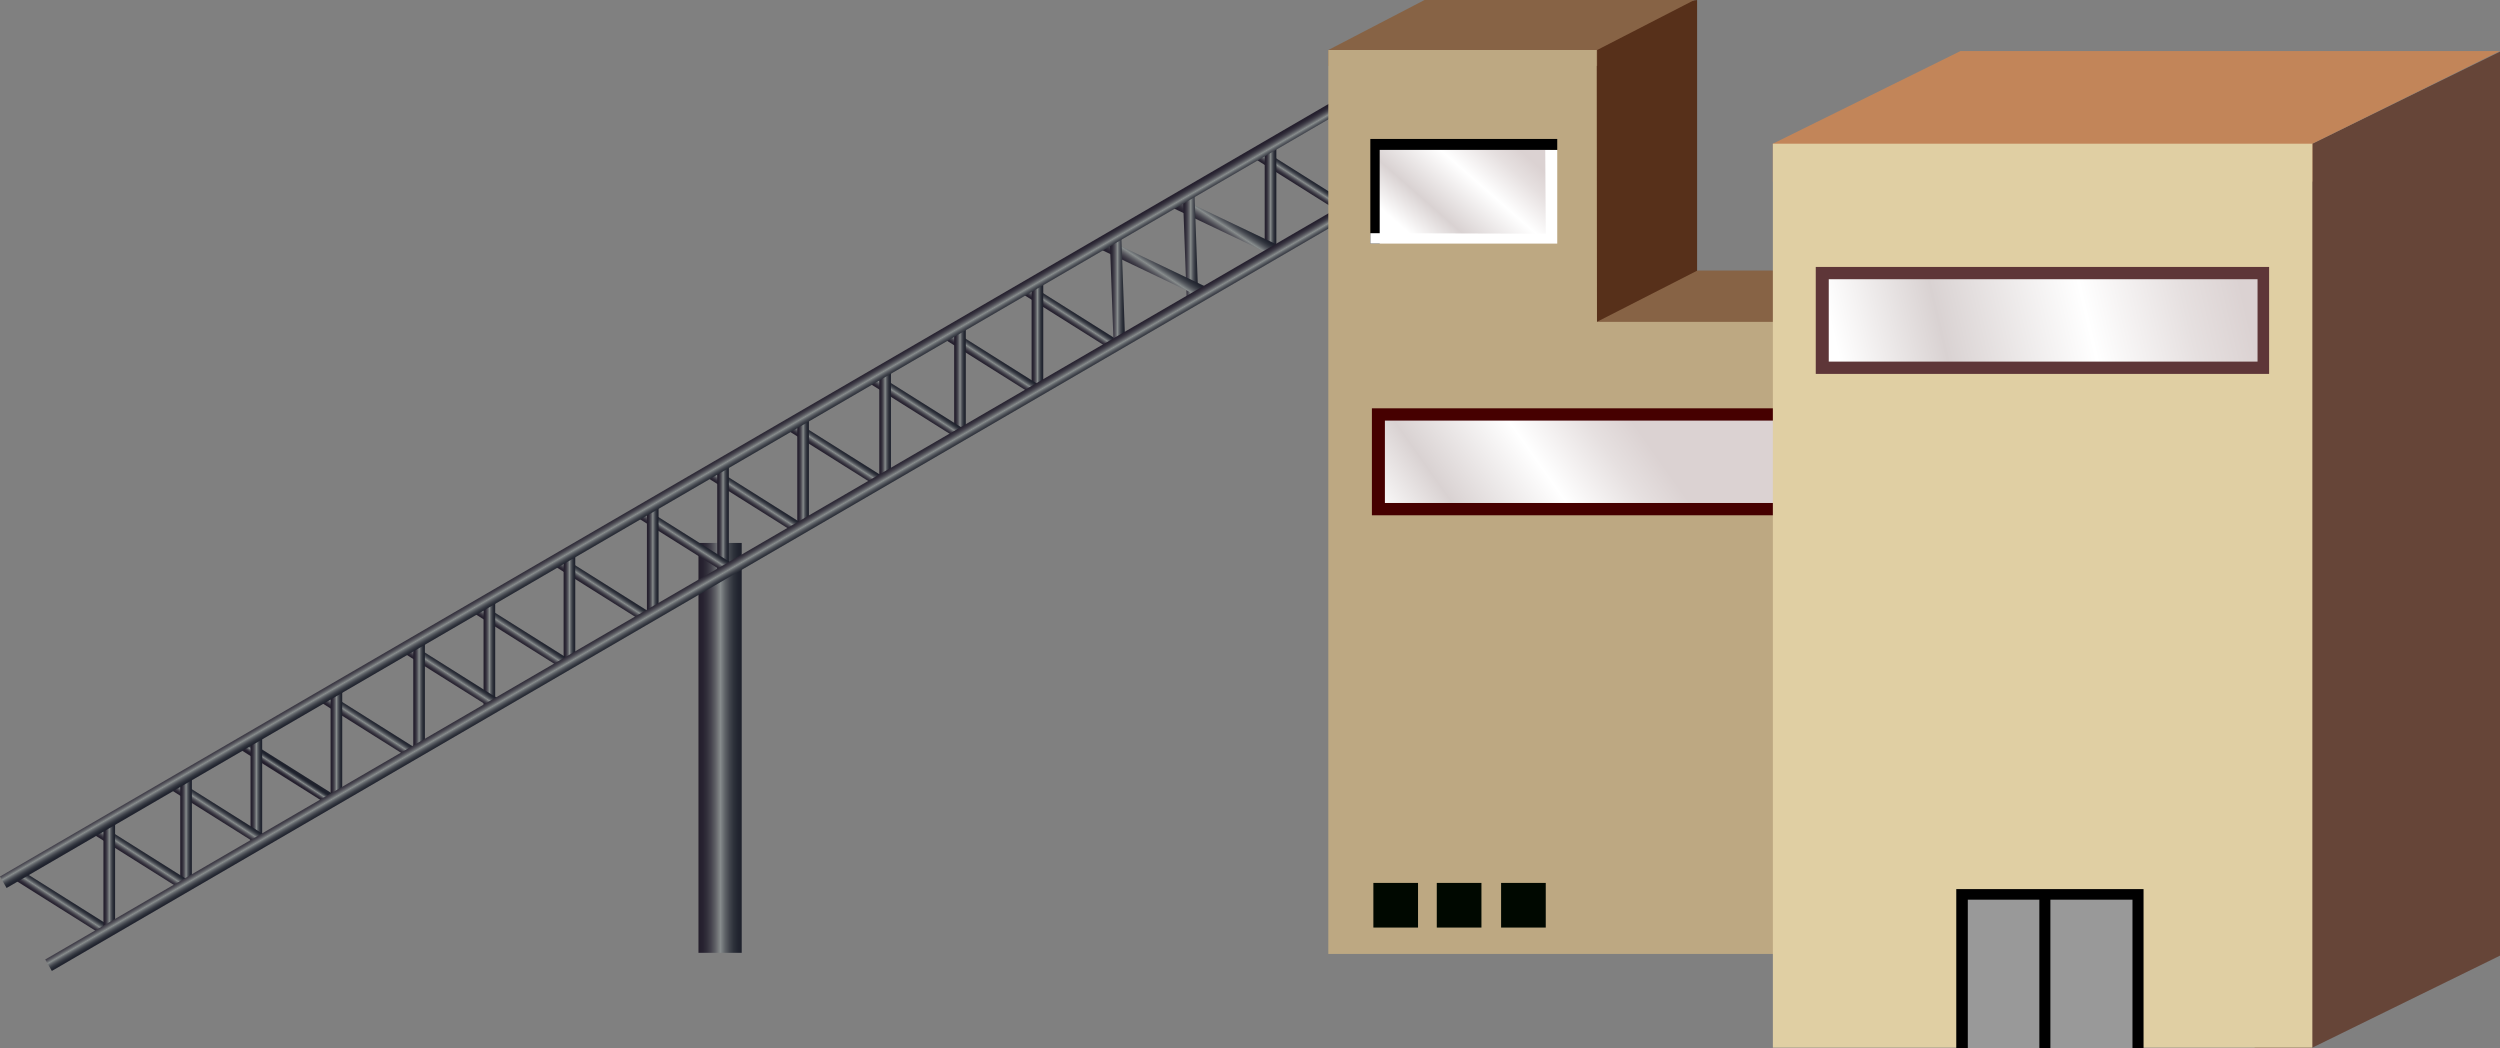 <?xml version="1.0" encoding="utf-8"?>
<!-- Generator: Adobe Illustrator 15.0.0, SVG Export Plug-In . SVG Version: 6.00 Build 0)  -->
<!DOCTYPE svg PUBLIC "-//W3C//DTD SVG 1.1 Tiny//EN" "http://www.w3.org/Graphics/SVG/1.1/DTD/svg11-tiny.dtd">
<svg version="1.1" baseProfile="tiny" id="_x32_9_x7E_35"
	 xmlns="http://www.w3.org/2000/svg" xmlns:xlink="http://www.w3.org/1999/xlink" x="0px" y="0px" width="160.035px"
	 height="67.09px" viewBox="0 0 160.035 67.09" xml:space="preserve">
<rect x="0" y="0" width="160.035" height="67.09" fill="#808080" stroke="none"/>
<g>
	<g>
		<linearGradient id="SVGID_1_" gradientUnits="userSpaceOnUse" x1="44.712" y1="47.875" x2="47.48" y2="47.875">
			<stop  offset="0.006" style="stop-color:#231E2C"/>
			<stop  offset="0.098" style="stop-color:#272230"/>
			<stop  offset="0.194" style="stop-color:#322F3B"/>
			<stop  offset="0.291" style="stop-color:#45434D"/>
			<stop  offset="0.389" style="stop-color:#5F6066"/>
			<stop  offset="0.488" style="stop-color:#818586"/>
			<stop  offset="0.506" style="stop-color:#888D8D"/>
			<stop  offset="0.517" style="stop-color:#838889"/>
			<stop  offset="0.615" style="stop-color:#5F6368"/>
			<stop  offset="0.714" style="stop-color:#43464E"/>
			<stop  offset="0.811" style="stop-color:#2E323B"/>
			<stop  offset="0.907" style="stop-color:#222530"/>
			<stop  offset="1" style="stop-color:#1E212C"/>
		</linearGradient>
		<rect x="44.712" y="34.756" fill="url(#SVGID_1_)" width="2.768" height="26.238"/>
		<linearGradient id="SVGID_2_" gradientUnits="userSpaceOnUse" x1="83.136" y1="11.987" x2="83.598" y2="11.275">
			<stop  offset="0.006" style="stop-color:#231E2C"/>
			<stop  offset="0.098" style="stop-color:#272230"/>
			<stop  offset="0.194" style="stop-color:#322F3B"/>
			<stop  offset="0.291" style="stop-color:#45434D"/>
			<stop  offset="0.389" style="stop-color:#5F6066"/>
			<stop  offset="0.488" style="stop-color:#818586"/>
			<stop  offset="0.506" style="stop-color:#888D8D"/>
			<stop  offset="0.517" style="stop-color:#838889"/>
			<stop  offset="0.615" style="stop-color:#5F6368"/>
			<stop  offset="0.714" style="stop-color:#43464E"/>
			<stop  offset="0.811" style="stop-color:#2E323B"/>
			<stop  offset="0.907" style="stop-color:#222530"/>
			<stop  offset="1" style="stop-color:#1E212C"/>
		</linearGradient>
		<polygon fill="url(#SVGID_2_)" points="86.536,13.184 86.139,13.815 80.197,10.079 80.595,9.447 		"/>
		<linearGradient id="SVGID_3_" gradientUnits="userSpaceOnUse" x1="80.96" y1="12.955" x2="81.706" y2="12.955">
			<stop  offset="0.006" style="stop-color:#231E2C"/>
			<stop  offset="0.098" style="stop-color:#272230"/>
			<stop  offset="0.194" style="stop-color:#322F3B"/>
			<stop  offset="0.291" style="stop-color:#45434D"/>
			<stop  offset="0.389" style="stop-color:#5F6066"/>
			<stop  offset="0.488" style="stop-color:#818586"/>
			<stop  offset="0.506" style="stop-color:#888D8D"/>
			<stop  offset="0.517" style="stop-color:#838889"/>
			<stop  offset="0.615" style="stop-color:#5F6368"/>
			<stop  offset="0.714" style="stop-color:#43464E"/>
			<stop  offset="0.811" style="stop-color:#2E323B"/>
			<stop  offset="0.907" style="stop-color:#222530"/>
			<stop  offset="1" style="stop-color:#1E212C"/>
		</linearGradient>
		<rect x="80.959" y="9.445" fill="url(#SVGID_3_)" width="0.746" height="7.019"/>
		<linearGradient id="SVGID_4_" gradientUnits="userSpaceOnUse" x1="68.213" y1="20.614" x2="68.676" y2="19.902">
			<stop  offset="0.006" style="stop-color:#231E2C"/>
			<stop  offset="0.098" style="stop-color:#272230"/>
			<stop  offset="0.194" style="stop-color:#322F3B"/>
			<stop  offset="0.291" style="stop-color:#45434D"/>
			<stop  offset="0.389" style="stop-color:#5F6066"/>
			<stop  offset="0.488" style="stop-color:#818586"/>
			<stop  offset="0.506" style="stop-color:#888D8D"/>
			<stop  offset="0.517" style="stop-color:#838889"/>
			<stop  offset="0.615" style="stop-color:#5F6368"/>
			<stop  offset="0.714" style="stop-color:#43464E"/>
			<stop  offset="0.811" style="stop-color:#2E323B"/>
			<stop  offset="0.907" style="stop-color:#222530"/>
			<stop  offset="1" style="stop-color:#1E212C"/>
		</linearGradient>
		<polygon fill="url(#SVGID_4_)" points="71.614,21.811 71.216,22.442 65.275,18.706 65.672,18.074 		"/>
		<linearGradient id="SVGID_5_" gradientUnits="userSpaceOnUse" x1="66.037" y1="21.582" x2="66.783" y2="21.582">
			<stop  offset="0.006" style="stop-color:#231E2C"/>
			<stop  offset="0.098" style="stop-color:#272230"/>
			<stop  offset="0.194" style="stop-color:#322F3B"/>
			<stop  offset="0.291" style="stop-color:#45434D"/>
			<stop  offset="0.389" style="stop-color:#5F6066"/>
			<stop  offset="0.488" style="stop-color:#818586"/>
			<stop  offset="0.506" style="stop-color:#888D8D"/>
			<stop  offset="0.517" style="stop-color:#838889"/>
			<stop  offset="0.615" style="stop-color:#5F6368"/>
			<stop  offset="0.714" style="stop-color:#43464E"/>
			<stop  offset="0.811" style="stop-color:#2E323B"/>
			<stop  offset="0.907" style="stop-color:#222530"/>
			<stop  offset="1" style="stop-color:#1E212C"/>
		</linearGradient>
		<rect x="66.037" y="18.072" fill="url(#SVGID_5_)" width="0.746" height="7.019"/>
		<linearGradient id="SVGID_6_" gradientUnits="userSpaceOnUse" x1="63.255" y1="23.531" x2="63.718" y2="22.82">
			<stop  offset="0.006" style="stop-color:#231E2C"/>
			<stop  offset="0.098" style="stop-color:#272230"/>
			<stop  offset="0.194" style="stop-color:#322F3B"/>
			<stop  offset="0.291" style="stop-color:#45434D"/>
			<stop  offset="0.389" style="stop-color:#5F6066"/>
			<stop  offset="0.488" style="stop-color:#818586"/>
			<stop  offset="0.506" style="stop-color:#888D8D"/>
			<stop  offset="0.517" style="stop-color:#838889"/>
			<stop  offset="0.615" style="stop-color:#5F6368"/>
			<stop  offset="0.714" style="stop-color:#43464E"/>
			<stop  offset="0.811" style="stop-color:#2E323B"/>
			<stop  offset="0.907" style="stop-color:#222530"/>
			<stop  offset="1" style="stop-color:#1E212C"/>
		</linearGradient>
		<polygon fill="url(#SVGID_6_)" points="66.655,24.728 66.258,25.359 60.316,21.623 60.714,20.991 		"/>
		<linearGradient id="SVGID_7_" gradientUnits="userSpaceOnUse" x1="61.079" y1="24.498" x2="61.825" y2="24.498">
			<stop  offset="0.006" style="stop-color:#231E2C"/>
			<stop  offset="0.098" style="stop-color:#272230"/>
			<stop  offset="0.194" style="stop-color:#322F3B"/>
			<stop  offset="0.291" style="stop-color:#45434D"/>
			<stop  offset="0.389" style="stop-color:#5F6066"/>
			<stop  offset="0.488" style="stop-color:#818586"/>
			<stop  offset="0.506" style="stop-color:#888D8D"/>
			<stop  offset="0.517" style="stop-color:#838889"/>
			<stop  offset="0.615" style="stop-color:#5F6368"/>
			<stop  offset="0.714" style="stop-color:#43464E"/>
			<stop  offset="0.811" style="stop-color:#2E323B"/>
			<stop  offset="0.907" style="stop-color:#222530"/>
			<stop  offset="1" style="stop-color:#1E212C"/>
		</linearGradient>
		<rect x="61.079" y="20.989" fill="url(#SVGID_7_)" width="0.746" height="7.019"/>
		<linearGradient id="SVGID_8_" gradientUnits="userSpaceOnUse" x1="58.463" y1="26.364" x2="58.925" y2="25.652">
			<stop  offset="0.006" style="stop-color:#231E2C"/>
			<stop  offset="0.098" style="stop-color:#272230"/>
			<stop  offset="0.194" style="stop-color:#322F3B"/>
			<stop  offset="0.291" style="stop-color:#45434D"/>
			<stop  offset="0.389" style="stop-color:#5F6066"/>
			<stop  offset="0.488" style="stop-color:#818586"/>
			<stop  offset="0.506" style="stop-color:#888D8D"/>
			<stop  offset="0.517" style="stop-color:#838889"/>
			<stop  offset="0.615" style="stop-color:#5F6368"/>
			<stop  offset="0.714" style="stop-color:#43464E"/>
			<stop  offset="0.811" style="stop-color:#2E323B"/>
			<stop  offset="0.907" style="stop-color:#222530"/>
			<stop  offset="1" style="stop-color:#1E212C"/>
		</linearGradient>
		<polygon fill="url(#SVGID_8_)" points="61.864,27.561 61.466,28.192 55.525,24.456 55.922,23.824 		"/>
		<linearGradient id="SVGID_9_" gradientUnits="userSpaceOnUse" x1="56.287" y1="27.332" x2="57.033" y2="27.332">
			<stop  offset="0.006" style="stop-color:#231E2C"/>
			<stop  offset="0.098" style="stop-color:#272230"/>
			<stop  offset="0.194" style="stop-color:#322F3B"/>
			<stop  offset="0.291" style="stop-color:#45434D"/>
			<stop  offset="0.389" style="stop-color:#5F6066"/>
			<stop  offset="0.488" style="stop-color:#818586"/>
			<stop  offset="0.506" style="stop-color:#888D8D"/>
			<stop  offset="0.517" style="stop-color:#838889"/>
			<stop  offset="0.615" style="stop-color:#5F6368"/>
			<stop  offset="0.714" style="stop-color:#43464E"/>
			<stop  offset="0.811" style="stop-color:#2E323B"/>
			<stop  offset="0.907" style="stop-color:#222530"/>
			<stop  offset="1" style="stop-color:#1E212C"/>
		</linearGradient>
		<rect x="56.287" y="23.822" fill="url(#SVGID_9_)" width="0.746" height="7.019"/>
		<linearGradient id="SVGID_10_" gradientUnits="userSpaceOnUse" x1="53.213" y1="29.364" x2="53.676" y2="28.652">
			<stop  offset="0.006" style="stop-color:#231E2C"/>
			<stop  offset="0.098" style="stop-color:#272230"/>
			<stop  offset="0.194" style="stop-color:#322F3B"/>
			<stop  offset="0.291" style="stop-color:#45434D"/>
			<stop  offset="0.389" style="stop-color:#5F6066"/>
			<stop  offset="0.488" style="stop-color:#818586"/>
			<stop  offset="0.506" style="stop-color:#888D8D"/>
			<stop  offset="0.517" style="stop-color:#838889"/>
			<stop  offset="0.615" style="stop-color:#5F6368"/>
			<stop  offset="0.714" style="stop-color:#43464E"/>
			<stop  offset="0.811" style="stop-color:#2E323B"/>
			<stop  offset="0.907" style="stop-color:#222530"/>
			<stop  offset="1" style="stop-color:#1E212C"/>
		</linearGradient>
		<polygon fill="url(#SVGID_10_)" points="56.614,30.561 56.216,31.192 50.275,27.456 50.672,26.824 		"/>
		<linearGradient id="SVGID_11_" gradientUnits="userSpaceOnUse" x1="51.037" y1="30.332" x2="51.783" y2="30.332">
			<stop  offset="0.006" style="stop-color:#231E2C"/>
			<stop  offset="0.098" style="stop-color:#272230"/>
			<stop  offset="0.194" style="stop-color:#322F3B"/>
			<stop  offset="0.291" style="stop-color:#45434D"/>
			<stop  offset="0.389" style="stop-color:#5F6066"/>
			<stop  offset="0.488" style="stop-color:#818586"/>
			<stop  offset="0.506" style="stop-color:#888D8D"/>
			<stop  offset="0.517" style="stop-color:#838889"/>
			<stop  offset="0.615" style="stop-color:#5F6368"/>
			<stop  offset="0.714" style="stop-color:#43464E"/>
			<stop  offset="0.811" style="stop-color:#2E323B"/>
			<stop  offset="0.907" style="stop-color:#222530"/>
			<stop  offset="1" style="stop-color:#1E212C"/>
		</linearGradient>
		<rect x="51.037" y="26.822" fill="url(#SVGID_11_)" width="0.746" height="7.019"/>
		<linearGradient id="SVGID_12_" gradientUnits="userSpaceOnUse" x1="48.088" y1="32.406" x2="48.551" y2="31.694">
			<stop  offset="0.006" style="stop-color:#231E2C"/>
			<stop  offset="0.098" style="stop-color:#272230"/>
			<stop  offset="0.194" style="stop-color:#322F3B"/>
			<stop  offset="0.291" style="stop-color:#45434D"/>
			<stop  offset="0.389" style="stop-color:#5F6066"/>
			<stop  offset="0.488" style="stop-color:#818586"/>
			<stop  offset="0.506" style="stop-color:#888D8D"/>
			<stop  offset="0.517" style="stop-color:#838889"/>
			<stop  offset="0.615" style="stop-color:#5F6368"/>
			<stop  offset="0.714" style="stop-color:#43464E"/>
			<stop  offset="0.811" style="stop-color:#2E323B"/>
			<stop  offset="0.907" style="stop-color:#222530"/>
			<stop  offset="1" style="stop-color:#1E212C"/>
		</linearGradient>
		<polygon fill="url(#SVGID_12_)" points="51.489,33.603 51.091,34.234 45.15,30.498 45.547,29.866 		"/>
		<linearGradient id="SVGID_13_" gradientUnits="userSpaceOnUse" x1="45.912" y1="33.373" x2="46.658" y2="33.373">
			<stop  offset="0.006" style="stop-color:#231E2C"/>
			<stop  offset="0.098" style="stop-color:#272230"/>
			<stop  offset="0.194" style="stop-color:#322F3B"/>
			<stop  offset="0.291" style="stop-color:#45434D"/>
			<stop  offset="0.389" style="stop-color:#5F6066"/>
			<stop  offset="0.488" style="stop-color:#818586"/>
			<stop  offset="0.506" style="stop-color:#888D8D"/>
			<stop  offset="0.517" style="stop-color:#838889"/>
			<stop  offset="0.615" style="stop-color:#5F6368"/>
			<stop  offset="0.714" style="stop-color:#43464E"/>
			<stop  offset="0.811" style="stop-color:#2E323B"/>
			<stop  offset="0.907" style="stop-color:#222530"/>
			<stop  offset="1" style="stop-color:#1E212C"/>
		</linearGradient>
		<rect x="45.912" y="29.864" fill="url(#SVGID_13_)" width="0.746" height="7.019"/>
		<linearGradient id="SVGID_14_" gradientUnits="userSpaceOnUse" x1="43.589" y1="34.949" x2="44.051" y2="34.237">
			<stop  offset="0.006" style="stop-color:#231E2C"/>
			<stop  offset="0.098" style="stop-color:#272230"/>
			<stop  offset="0.194" style="stop-color:#322F3B"/>
			<stop  offset="0.291" style="stop-color:#45434D"/>
			<stop  offset="0.389" style="stop-color:#5F6066"/>
			<stop  offset="0.488" style="stop-color:#818586"/>
			<stop  offset="0.506" style="stop-color:#888D8D"/>
			<stop  offset="0.517" style="stop-color:#838889"/>
			<stop  offset="0.615" style="stop-color:#5F6368"/>
			<stop  offset="0.714" style="stop-color:#43464E"/>
			<stop  offset="0.811" style="stop-color:#2E323B"/>
			<stop  offset="0.907" style="stop-color:#222530"/>
			<stop  offset="1" style="stop-color:#1E212C"/>
		</linearGradient>
		<polygon fill="url(#SVGID_14_)" points="46.989,36.145 46.591,36.776 40.65,33.04 41.047,32.408 		"/>
		<linearGradient id="SVGID_15_" gradientUnits="userSpaceOnUse" x1="41.412" y1="35.916" x2="42.158" y2="35.916">
			<stop  offset="0.006" style="stop-color:#231E2C"/>
			<stop  offset="0.098" style="stop-color:#272230"/>
			<stop  offset="0.194" style="stop-color:#322F3B"/>
			<stop  offset="0.291" style="stop-color:#45434D"/>
			<stop  offset="0.389" style="stop-color:#5F6066"/>
			<stop  offset="0.488" style="stop-color:#818586"/>
			<stop  offset="0.506" style="stop-color:#888D8D"/>
			<stop  offset="0.517" style="stop-color:#838889"/>
			<stop  offset="0.615" style="stop-color:#5F6368"/>
			<stop  offset="0.714" style="stop-color:#43464E"/>
			<stop  offset="0.811" style="stop-color:#2E323B"/>
			<stop  offset="0.907" style="stop-color:#222530"/>
			<stop  offset="1" style="stop-color:#1E212C"/>
		</linearGradient>
		<rect x="41.412" y="32.406" fill="url(#SVGID_15_)" width="0.746" height="7.019"/>
		<linearGradient id="SVGID_16_" gradientUnits="userSpaceOnUse" x1="38.255" y1="38.031" x2="38.717" y2="37.319">
			<stop  offset="0.006" style="stop-color:#231E2C"/>
			<stop  offset="0.098" style="stop-color:#272230"/>
			<stop  offset="0.194" style="stop-color:#322F3B"/>
			<stop  offset="0.291" style="stop-color:#45434D"/>
			<stop  offset="0.389" style="stop-color:#5F6066"/>
			<stop  offset="0.488" style="stop-color:#818586"/>
			<stop  offset="0.506" style="stop-color:#888D8D"/>
			<stop  offset="0.517" style="stop-color:#838889"/>
			<stop  offset="0.615" style="stop-color:#5F6368"/>
			<stop  offset="0.714" style="stop-color:#43464E"/>
			<stop  offset="0.811" style="stop-color:#2E323B"/>
			<stop  offset="0.907" style="stop-color:#222530"/>
			<stop  offset="1" style="stop-color:#1E212C"/>
		</linearGradient>
		<polygon fill="url(#SVGID_16_)" points="41.655,39.228 41.258,39.859 35.316,36.123 35.714,35.491 		"/>
		<linearGradient id="SVGID_17_" gradientUnits="userSpaceOnUse" x1="36.079" y1="38.998" x2="36.825" y2="38.998">
			<stop  offset="0.006" style="stop-color:#231E2C"/>
			<stop  offset="0.098" style="stop-color:#272230"/>
			<stop  offset="0.194" style="stop-color:#322F3B"/>
			<stop  offset="0.291" style="stop-color:#45434D"/>
			<stop  offset="0.389" style="stop-color:#5F6066"/>
			<stop  offset="0.488" style="stop-color:#818586"/>
			<stop  offset="0.506" style="stop-color:#888D8D"/>
			<stop  offset="0.517" style="stop-color:#838889"/>
			<stop  offset="0.615" style="stop-color:#5F6368"/>
			<stop  offset="0.714" style="stop-color:#43464E"/>
			<stop  offset="0.811" style="stop-color:#2E323B"/>
			<stop  offset="0.907" style="stop-color:#222530"/>
			<stop  offset="1" style="stop-color:#1E212C"/>
		</linearGradient>
		<rect x="36.079" y="35.489" fill="url(#SVGID_17_)" width="0.746" height="7.019"/>
		<linearGradient id="SVGID_18_" gradientUnits="userSpaceOnUse" x1="33.13" y1="41.074" x2="33.593" y2="40.362">
			<stop  offset="0.006" style="stop-color:#231E2C"/>
			<stop  offset="0.098" style="stop-color:#272230"/>
			<stop  offset="0.194" style="stop-color:#322F3B"/>
			<stop  offset="0.291" style="stop-color:#45434D"/>
			<stop  offset="0.389" style="stop-color:#5F6066"/>
			<stop  offset="0.488" style="stop-color:#818586"/>
			<stop  offset="0.506" style="stop-color:#888D8D"/>
			<stop  offset="0.517" style="stop-color:#838889"/>
			<stop  offset="0.615" style="stop-color:#5F6368"/>
			<stop  offset="0.714" style="stop-color:#43464E"/>
			<stop  offset="0.811" style="stop-color:#2E323B"/>
			<stop  offset="0.907" style="stop-color:#222530"/>
			<stop  offset="1" style="stop-color:#1E212C"/>
		</linearGradient>
		<polygon fill="url(#SVGID_18_)" points="36.53,42.27 36.133,42.901 30.191,39.165 30.589,38.533 		"/>
		<linearGradient id="SVGID_19_" gradientUnits="userSpaceOnUse" x1="30.954" y1="42.041" x2="31.7" y2="42.041">
			<stop  offset="0.006" style="stop-color:#231E2C"/>
			<stop  offset="0.098" style="stop-color:#272230"/>
			<stop  offset="0.194" style="stop-color:#322F3B"/>
			<stop  offset="0.291" style="stop-color:#45434D"/>
			<stop  offset="0.389" style="stop-color:#5F6066"/>
			<stop  offset="0.488" style="stop-color:#818586"/>
			<stop  offset="0.506" style="stop-color:#888D8D"/>
			<stop  offset="0.517" style="stop-color:#838889"/>
			<stop  offset="0.615" style="stop-color:#5F6368"/>
			<stop  offset="0.714" style="stop-color:#43464E"/>
			<stop  offset="0.811" style="stop-color:#2E323B"/>
			<stop  offset="0.907" style="stop-color:#222530"/>
			<stop  offset="1" style="stop-color:#1E212C"/>
		</linearGradient>
		<rect x="30.954" y="38.531" fill="url(#SVGID_19_)" width="0.746" height="7.019"/>
		<linearGradient id="SVGID_20_" gradientUnits="userSpaceOnUse" x1="28.629" y1="43.615" x2="29.092" y2="42.903">
			<stop  offset="0.006" style="stop-color:#231E2C"/>
			<stop  offset="0.098" style="stop-color:#272230"/>
			<stop  offset="0.194" style="stop-color:#322F3B"/>
			<stop  offset="0.291" style="stop-color:#45434D"/>
			<stop  offset="0.389" style="stop-color:#5F6066"/>
			<stop  offset="0.488" style="stop-color:#818586"/>
			<stop  offset="0.506" style="stop-color:#888D8D"/>
			<stop  offset="0.517" style="stop-color:#838889"/>
			<stop  offset="0.615" style="stop-color:#5F6368"/>
			<stop  offset="0.714" style="stop-color:#43464E"/>
			<stop  offset="0.811" style="stop-color:#2E323B"/>
			<stop  offset="0.907" style="stop-color:#222530"/>
			<stop  offset="1" style="stop-color:#1E212C"/>
		</linearGradient>
		<polygon fill="url(#SVGID_20_)" points="32.03,44.812 31.633,45.443 25.691,41.707 26.089,41.075 		"/>
		<linearGradient id="SVGID_21_" gradientUnits="userSpaceOnUse" x1="26.454" y1="44.582" x2="27.2" y2="44.582">
			<stop  offset="0.006" style="stop-color:#231E2C"/>
			<stop  offset="0.098" style="stop-color:#272230"/>
			<stop  offset="0.194" style="stop-color:#322F3B"/>
			<stop  offset="0.291" style="stop-color:#45434D"/>
			<stop  offset="0.389" style="stop-color:#5F6066"/>
			<stop  offset="0.488" style="stop-color:#818586"/>
			<stop  offset="0.506" style="stop-color:#888D8D"/>
			<stop  offset="0.517" style="stop-color:#838889"/>
			<stop  offset="0.615" style="stop-color:#5F6368"/>
			<stop  offset="0.714" style="stop-color:#43464E"/>
			<stop  offset="0.811" style="stop-color:#2E323B"/>
			<stop  offset="0.907" style="stop-color:#222530"/>
			<stop  offset="1" style="stop-color:#1E212C"/>
		</linearGradient>
		<rect x="26.454" y="41.073" fill="url(#SVGID_21_)" width="0.746" height="7.019"/>
		<linearGradient id="SVGID_22_" gradientUnits="userSpaceOnUse" x1="23.338" y1="46.781" x2="23.801" y2="46.069">
			<stop  offset="0.006" style="stop-color:#231E2C"/>
			<stop  offset="0.098" style="stop-color:#272230"/>
			<stop  offset="0.194" style="stop-color:#322F3B"/>
			<stop  offset="0.291" style="stop-color:#45434D"/>
			<stop  offset="0.389" style="stop-color:#5F6066"/>
			<stop  offset="0.488" style="stop-color:#818586"/>
			<stop  offset="0.506" style="stop-color:#888D8D"/>
			<stop  offset="0.517" style="stop-color:#838889"/>
			<stop  offset="0.615" style="stop-color:#5F6368"/>
			<stop  offset="0.714" style="stop-color:#43464E"/>
			<stop  offset="0.811" style="stop-color:#2E323B"/>
			<stop  offset="0.907" style="stop-color:#222530"/>
			<stop  offset="1" style="stop-color:#1E212C"/>
		</linearGradient>
		<polygon fill="url(#SVGID_22_)" points="26.739,47.978 26.341,48.609 20.4,44.873 20.797,44.241 		"/>
		<linearGradient id="SVGID_23_" gradientUnits="userSpaceOnUse" x1="21.162" y1="47.748" x2="21.908" y2="47.748">
			<stop  offset="0.006" style="stop-color:#231E2C"/>
			<stop  offset="0.098" style="stop-color:#272230"/>
			<stop  offset="0.194" style="stop-color:#322F3B"/>
			<stop  offset="0.291" style="stop-color:#45434D"/>
			<stop  offset="0.389" style="stop-color:#5F6066"/>
			<stop  offset="0.488" style="stop-color:#818586"/>
			<stop  offset="0.506" style="stop-color:#888D8D"/>
			<stop  offset="0.517" style="stop-color:#838889"/>
			<stop  offset="0.615" style="stop-color:#5F6368"/>
			<stop  offset="0.714" style="stop-color:#43464E"/>
			<stop  offset="0.811" style="stop-color:#2E323B"/>
			<stop  offset="0.907" style="stop-color:#222530"/>
			<stop  offset="1" style="stop-color:#1E212C"/>
		</linearGradient>
		<rect x="21.162" y="44.239" fill="url(#SVGID_23_)" width="0.746" height="7.019"/>
		<linearGradient id="SVGID_24_" gradientUnits="userSpaceOnUse" x1="18.265" y1="49.744" x2="18.581" y2="49.258">
			<stop  offset="0.006" style="stop-color:#231E2C"/>
			<stop  offset="0.098" style="stop-color:#272230"/>
			<stop  offset="0.194" style="stop-color:#322F3B"/>
			<stop  offset="0.291" style="stop-color:#45434D"/>
			<stop  offset="0.389" style="stop-color:#5F6066"/>
			<stop  offset="0.488" style="stop-color:#818586"/>
			<stop  offset="0.506" style="stop-color:#888D8D"/>
			<stop  offset="0.517" style="stop-color:#838889"/>
			<stop  offset="0.615" style="stop-color:#5F6368"/>
			<stop  offset="0.714" style="stop-color:#43464E"/>
			<stop  offset="0.811" style="stop-color:#2E323B"/>
			<stop  offset="0.907" style="stop-color:#222530"/>
			<stop  offset="1" style="stop-color:#1E212C"/>
		</linearGradient>
		<polygon fill="url(#SVGID_24_)" points="21.614,51.02 21.216,51.651 15.275,47.915 15.672,47.283 		"/>
		<linearGradient id="SVGID_25_" gradientUnits="userSpaceOnUse" x1="16.037" y1="50.791" x2="16.783" y2="50.791">
			<stop  offset="0.006" style="stop-color:#231E2C"/>
			<stop  offset="0.098" style="stop-color:#272230"/>
			<stop  offset="0.194" style="stop-color:#322F3B"/>
			<stop  offset="0.291" style="stop-color:#45434D"/>
			<stop  offset="0.389" style="stop-color:#5F6066"/>
			<stop  offset="0.488" style="stop-color:#818586"/>
			<stop  offset="0.506" style="stop-color:#888D8D"/>
			<stop  offset="0.517" style="stop-color:#838889"/>
			<stop  offset="0.615" style="stop-color:#5F6368"/>
			<stop  offset="0.714" style="stop-color:#43464E"/>
			<stop  offset="0.811" style="stop-color:#2E323B"/>
			<stop  offset="0.907" style="stop-color:#222530"/>
			<stop  offset="1" style="stop-color:#1E212C"/>
		</linearGradient>
		<rect x="16.037" y="47.281" fill="url(#SVGID_25_)" width="0.746" height="7.019"/>
		<linearGradient id="SVGID_26_" gradientUnits="userSpaceOnUse" x1="13.713" y1="52.365" x2="14.176" y2="51.654">
			<stop  offset="0.006" style="stop-color:#231E2C"/>
			<stop  offset="0.098" style="stop-color:#272230"/>
			<stop  offset="0.194" style="stop-color:#322F3B"/>
			<stop  offset="0.291" style="stop-color:#45434D"/>
			<stop  offset="0.389" style="stop-color:#5F6066"/>
			<stop  offset="0.488" style="stop-color:#818586"/>
			<stop  offset="0.506" style="stop-color:#888D8D"/>
			<stop  offset="0.517" style="stop-color:#838889"/>
			<stop  offset="0.615" style="stop-color:#5F6368"/>
			<stop  offset="0.714" style="stop-color:#43464E"/>
			<stop  offset="0.811" style="stop-color:#2E323B"/>
			<stop  offset="0.907" style="stop-color:#222530"/>
			<stop  offset="1" style="stop-color:#1E212C"/>
		</linearGradient>
		<polygon fill="url(#SVGID_26_)" points="17.114,53.562 16.716,54.193 10.775,50.457 11.172,49.825 		"/>
		<linearGradient id="SVGID_27_" gradientUnits="userSpaceOnUse" x1="11.537" y1="53.332" x2="12.283" y2="53.332">
			<stop  offset="0.006" style="stop-color:#231E2C"/>
			<stop  offset="0.098" style="stop-color:#272230"/>
			<stop  offset="0.194" style="stop-color:#322F3B"/>
			<stop  offset="0.291" style="stop-color:#45434D"/>
			<stop  offset="0.389" style="stop-color:#5F6066"/>
			<stop  offset="0.488" style="stop-color:#818586"/>
			<stop  offset="0.506" style="stop-color:#888D8D"/>
			<stop  offset="0.517" style="stop-color:#838889"/>
			<stop  offset="0.615" style="stop-color:#5F6368"/>
			<stop  offset="0.714" style="stop-color:#43464E"/>
			<stop  offset="0.811" style="stop-color:#2E323B"/>
			<stop  offset="0.907" style="stop-color:#222530"/>
			<stop  offset="1" style="stop-color:#1E212C"/>
		</linearGradient>
		<rect x="11.537" y="49.823" fill="url(#SVGID_27_)" width="0.746" height="7.019"/>
		<linearGradient id="SVGID_28_" gradientUnits="userSpaceOnUse" x1="8.797" y1="55.241" x2="9.26" y2="54.529">
			<stop  offset="0.006" style="stop-color:#231E2C"/>
			<stop  offset="0.098" style="stop-color:#272230"/>
			<stop  offset="0.194" style="stop-color:#322F3B"/>
			<stop  offset="0.291" style="stop-color:#45434D"/>
			<stop  offset="0.389" style="stop-color:#5F6066"/>
			<stop  offset="0.488" style="stop-color:#818586"/>
			<stop  offset="0.506" style="stop-color:#888D8D"/>
			<stop  offset="0.517" style="stop-color:#838889"/>
			<stop  offset="0.615" style="stop-color:#5F6368"/>
			<stop  offset="0.714" style="stop-color:#43464E"/>
			<stop  offset="0.811" style="stop-color:#2E323B"/>
			<stop  offset="0.907" style="stop-color:#222530"/>
			<stop  offset="1" style="stop-color:#1E212C"/>
		</linearGradient>
		<polygon fill="url(#SVGID_28_)" points="12.197,56.437 11.8,57.068 5.858,53.332 6.256,52.7 		"/>
		<linearGradient id="SVGID_29_" gradientUnits="userSpaceOnUse" x1="3.755" y1="58.157" x2="4.217" y2="57.446">
			<stop  offset="0.006" style="stop-color:#231E2C"/>
			<stop  offset="0.098" style="stop-color:#272230"/>
			<stop  offset="0.194" style="stop-color:#322F3B"/>
			<stop  offset="0.291" style="stop-color:#45434D"/>
			<stop  offset="0.389" style="stop-color:#5F6066"/>
			<stop  offset="0.488" style="stop-color:#818586"/>
			<stop  offset="0.506" style="stop-color:#888D8D"/>
			<stop  offset="0.517" style="stop-color:#838889"/>
			<stop  offset="0.615" style="stop-color:#5F6368"/>
			<stop  offset="0.714" style="stop-color:#43464E"/>
			<stop  offset="0.811" style="stop-color:#2E323B"/>
			<stop  offset="0.907" style="stop-color:#222530"/>
			<stop  offset="1" style="stop-color:#1E212C"/>
		</linearGradient>
		<polygon fill="url(#SVGID_29_)" points="7.156,59.354 6.758,59.985 0.817,56.249 1.214,55.617 		"/>
		<linearGradient id="SVGID_30_" gradientUnits="userSpaceOnUse" x1="6.621" y1="56.207" x2="7.367" y2="56.207">
			<stop  offset="0.006" style="stop-color:#231E2C"/>
			<stop  offset="0.098" style="stop-color:#272230"/>
			<stop  offset="0.194" style="stop-color:#322F3B"/>
			<stop  offset="0.291" style="stop-color:#45434D"/>
			<stop  offset="0.389" style="stop-color:#5F6066"/>
			<stop  offset="0.488" style="stop-color:#818586"/>
			<stop  offset="0.506" style="stop-color:#888D8D"/>
			<stop  offset="0.517" style="stop-color:#838889"/>
			<stop  offset="0.615" style="stop-color:#5F6368"/>
			<stop  offset="0.714" style="stop-color:#43464E"/>
			<stop  offset="0.811" style="stop-color:#2E323B"/>
			<stop  offset="0.907" style="stop-color:#222530"/>
			<stop  offset="1" style="stop-color:#1E212C"/>
		</linearGradient>
		<rect x="6.621" y="52.698" fill="url(#SVGID_30_)" width="0.746" height="7.019"/>
		<linearGradient id="SVGID_31_" gradientUnits="userSpaceOnUse" x1="77.916" y1="15.161" x2="78.821" y2="13.768">
			<stop  offset="0.006" style="stop-color:#231E2C"/>
			<stop  offset="0.098" style="stop-color:#272230"/>
			<stop  offset="0.194" style="stop-color:#322F3B"/>
			<stop  offset="0.291" style="stop-color:#45434D"/>
			<stop  offset="0.389" style="stop-color:#5F6066"/>
			<stop  offset="0.488" style="stop-color:#818586"/>
			<stop  offset="0.506" style="stop-color:#888D8D"/>
			<stop  offset="0.517" style="stop-color:#838889"/>
			<stop  offset="0.615" style="stop-color:#5F6368"/>
			<stop  offset="0.714" style="stop-color:#43464E"/>
			<stop  offset="0.811" style="stop-color:#2E323B"/>
			<stop  offset="0.907" style="stop-color:#222530"/>
			<stop  offset="1" style="stop-color:#1E212C"/>
		</linearGradient>
		<polygon fill="url(#SVGID_31_)" points="81.697,15.636 81.376,16.31 75.039,13.293 75.36,12.619 		"/>
		<linearGradient id="SVGID_32_" gradientUnits="userSpaceOnUse" x1="75.714" y1="15.81" x2="76.716" y2="15.81">
			<stop  offset="0.006" style="stop-color:#231E2C"/>
			<stop  offset="0.098" style="stop-color:#272230"/>
			<stop  offset="0.194" style="stop-color:#322F3B"/>
			<stop  offset="0.291" style="stop-color:#45434D"/>
			<stop  offset="0.389" style="stop-color:#5F6066"/>
			<stop  offset="0.488" style="stop-color:#818586"/>
			<stop  offset="0.506" style="stop-color:#888D8D"/>
			<stop  offset="0.517" style="stop-color:#838889"/>
			<stop  offset="0.615" style="stop-color:#5F6368"/>
			<stop  offset="0.714" style="stop-color:#43464E"/>
			<stop  offset="0.811" style="stop-color:#2E323B"/>
			<stop  offset="0.907" style="stop-color:#222530"/>
			<stop  offset="1" style="stop-color:#1E212C"/>
		</linearGradient>
		<polygon fill="url(#SVGID_32_)" points="76.716,19.305 75.971,19.332 75.714,12.317 76.46,12.29 		"/>
		<linearGradient id="SVGID_33_" gradientUnits="userSpaceOnUse" x1="73.361" y1="17.872" x2="74.284" y2="16.45">
			<stop  offset="0.006" style="stop-color:#231E2C"/>
			<stop  offset="0.098" style="stop-color:#272230"/>
			<stop  offset="0.194" style="stop-color:#322F3B"/>
			<stop  offset="0.291" style="stop-color:#45434D"/>
			<stop  offset="0.389" style="stop-color:#5F6066"/>
			<stop  offset="0.488" style="stop-color:#818586"/>
			<stop  offset="0.506" style="stop-color:#888D8D"/>
			<stop  offset="0.517" style="stop-color:#838889"/>
			<stop  offset="0.615" style="stop-color:#5F6368"/>
			<stop  offset="0.714" style="stop-color:#43464E"/>
			<stop  offset="0.811" style="stop-color:#2E323B"/>
			<stop  offset="0.907" style="stop-color:#222530"/>
			<stop  offset="1" style="stop-color:#1E212C"/>
		</linearGradient>
		<polygon fill="url(#SVGID_33_)" points="77.292,18.403 76.971,19.077 70.352,15.918 70.672,15.244 		"/>
		<linearGradient id="SVGID_34_" gradientUnits="userSpaceOnUse" x1="71.027" y1="18.436" x2="72.029" y2="18.436">
			<stop  offset="0.006" style="stop-color:#231E2C"/>
			<stop  offset="0.098" style="stop-color:#272230"/>
			<stop  offset="0.194" style="stop-color:#322F3B"/>
			<stop  offset="0.291" style="stop-color:#45434D"/>
			<stop  offset="0.389" style="stop-color:#5F6066"/>
			<stop  offset="0.488" style="stop-color:#818586"/>
			<stop  offset="0.506" style="stop-color:#888D8D"/>
			<stop  offset="0.517" style="stop-color:#838889"/>
			<stop  offset="0.615" style="stop-color:#5F6368"/>
			<stop  offset="0.714" style="stop-color:#43464E"/>
			<stop  offset="0.811" style="stop-color:#2E323B"/>
			<stop  offset="0.907" style="stop-color:#222530"/>
			<stop  offset="1" style="stop-color:#1E212C"/>
		</linearGradient>
		<polygon fill="url(#SVGID_34_)" points="72.029,21.93 71.283,21.957 71.027,14.942 71.773,14.915 		"/>
		<linearGradient id="SVGID_35_" gradientUnits="userSpaceOnUse" x1="42.755" y1="31.07" x2="43.332" y2="32.07">
			<stop  offset="0.006" style="stop-color:#231E2C"/>
			<stop  offset="0.098" style="stop-color:#272230"/>
			<stop  offset="0.194" style="stop-color:#322F3B"/>
			<stop  offset="0.291" style="stop-color:#45434D"/>
			<stop  offset="0.389" style="stop-color:#5F6066"/>
			<stop  offset="0.488" style="stop-color:#818586"/>
			<stop  offset="0.506" style="stop-color:#888D8D"/>
			<stop  offset="0.517" style="stop-color:#838889"/>
			<stop  offset="0.615" style="stop-color:#5F6368"/>
			<stop  offset="0.714" style="stop-color:#43464E"/>
			<stop  offset="0.811" style="stop-color:#2E323B"/>
			<stop  offset="0.907" style="stop-color:#222530"/>
			<stop  offset="1" style="stop-color:#1E212C"/>
		</linearGradient>
		<polygon fill="url(#SVGID_35_)" points="0.421,56.844 0,56.11 85.664,6.296 86.085,7.028 		"/>
		<linearGradient id="SVGID_36_" gradientUnits="userSpaceOnUse" x1="45.652" y1="36.382" x2="46.23" y2="37.382">
			<stop  offset="0.006" style="stop-color:#231E2C"/>
			<stop  offset="0.098" style="stop-color:#272230"/>
			<stop  offset="0.194" style="stop-color:#322F3B"/>
			<stop  offset="0.291" style="stop-color:#45434D"/>
			<stop  offset="0.389" style="stop-color:#5F6066"/>
			<stop  offset="0.488" style="stop-color:#818586"/>
			<stop  offset="0.506" style="stop-color:#888D8D"/>
			<stop  offset="0.517" style="stop-color:#838889"/>
			<stop  offset="0.615" style="stop-color:#5F6368"/>
			<stop  offset="0.714" style="stop-color:#43464E"/>
			<stop  offset="0.811" style="stop-color:#2E323B"/>
			<stop  offset="0.907" style="stop-color:#222530"/>
			<stop  offset="1" style="stop-color:#1E212C"/>
		</linearGradient>
		<polygon fill="url(#SVGID_36_)" points="3.319,62.155 2.897,61.422 88.562,11.607 88.983,12.34 		"/>
	</g>
	<polygon fill="#57301A" points="108.638,20.845 101.284,20.845 101.284,2.265 105.244,0.35 108.638,0 	"/>
	<polygon fill="#664538" points="160.035,61.174 148.023,67.064 144.327,67.064 144.327,9.199 148.023,9.199 160.035,3.309 	"/>
	<polygon fill="#C28559" points="148.023,9.199 148.023,11.625 113.488,11.625 113.488,9.199 125.493,3.27 160.028,3.27 	"/>
	<polygon fill="#876345" points="102.24,3.201 108.463,0 91.188,0 85.03,3.201 85.03,4.222 102.24,4.222 	"/>
	<polygon fill="#876345" points="119.559,20.52 125.781,17.318 108.659,17.318 102.18,20.626 102.18,21.54 119.559,21.54 	"/>
	<polygon fill="#BDA882" points="115.685,20.606 115.685,61.066 85.03,61.066 85.03,3.201 102.213,3.201 102.229,20.606 	"/>
	<rect x="87.821" y="26.138" fill="#460000" width="30.021" height="6.847"/>
	<linearGradient id="SVGID_37_" gradientUnits="userSpaceOnUse" x1="105.182" y1="27.932" x2="91.497" y2="37.612">
		<stop  offset="0" style="stop-color:#DBD2D2"/>
		<stop  offset="0.145" style="stop-color:#E6E0E0"/>
		<stop  offset="0.385" style="stop-color:#FFFFFF"/>
		<stop  offset="0.742" style="stop-color:#D9D2D2"/>
		<stop  offset="1" style="stop-color:#FFFFFF"/>
	</linearGradient>
	<rect x="88.653" y="26.924" fill="url(#SVGID_37_)" width="28.448" height="5.274"/>
	<linearGradient id="SVGID_38_" gradientUnits="userSpaceOnUse" x1="96.599" y1="9.007" x2="90.888" y2="15.524">
		<stop  offset="0" style="stop-color:#DBD2D2"/>
		<stop  offset="0.145" style="stop-color:#E6E0E0"/>
		<stop  offset="0.385" style="stop-color:#FFFFFF"/>
		<stop  offset="0.742" style="stop-color:#D9D2D2"/>
		<stop  offset="1" style="stop-color:#FFFFFF"/>
	</linearGradient>
	<rect x="88.187" y="9.428" fill="url(#SVGID_38_)" width="11.065" height="5.732"/>
	<polygon points="99.685,9.595 88.32,9.595 88.32,15.594 87.72,15.594 87.72,8.895 99.685,8.895 	"/>
	<polygon fill="#FFFFFF" points="99.685,15.594 87.72,15.594 87.72,14.927 98.952,14.96 98.918,9.601 99.685,9.601 	"/>
	<rect x="113.488" y="9.199" fill="#E0CFA3" width="34.535" height="57.865"/>
	<rect x="116.234" y="17.088" fill="#5E3638" width="29.021" height="6.847"/>
	<linearGradient id="SVGID_39_" gradientUnits="userSpaceOnUse" x1="143.256" y1="17.56" x2="117.888" y2="23.567">
		<stop  offset="0" style="stop-color:#DBD2D2"/>
		<stop  offset="0.145" style="stop-color:#E6E0E0"/>
		<stop  offset="0.385" style="stop-color:#FFFFFF"/>
		<stop  offset="0.742" style="stop-color:#D9D2D2"/>
		<stop  offset="1" style="stop-color:#FFFFFF"/>
	</linearGradient>
	<rect x="117.066" y="17.874" fill="url(#SVGID_39_)" width="27.448" height="5.274"/>
	<rect x="125.229" y="56.915" width="11.988" height="10.175"/>
	<rect x="125.967" y="57.592" fill="#999999" width="4.58" height="9.498"/>
	<rect x="131.254" y="57.592" fill="#999999" width="5.255" height="9.498"/>
	<rect x="87.915" y="56.519" fill="#000800" width="2.859" height="2.858"/>
	<rect x="91.974" y="56.519" fill="#000800" width="2.859" height="2.858"/>
	<rect x="96.091" y="56.519" fill="#000800" width="2.859" height="2.858"/>
</g>
</svg>
